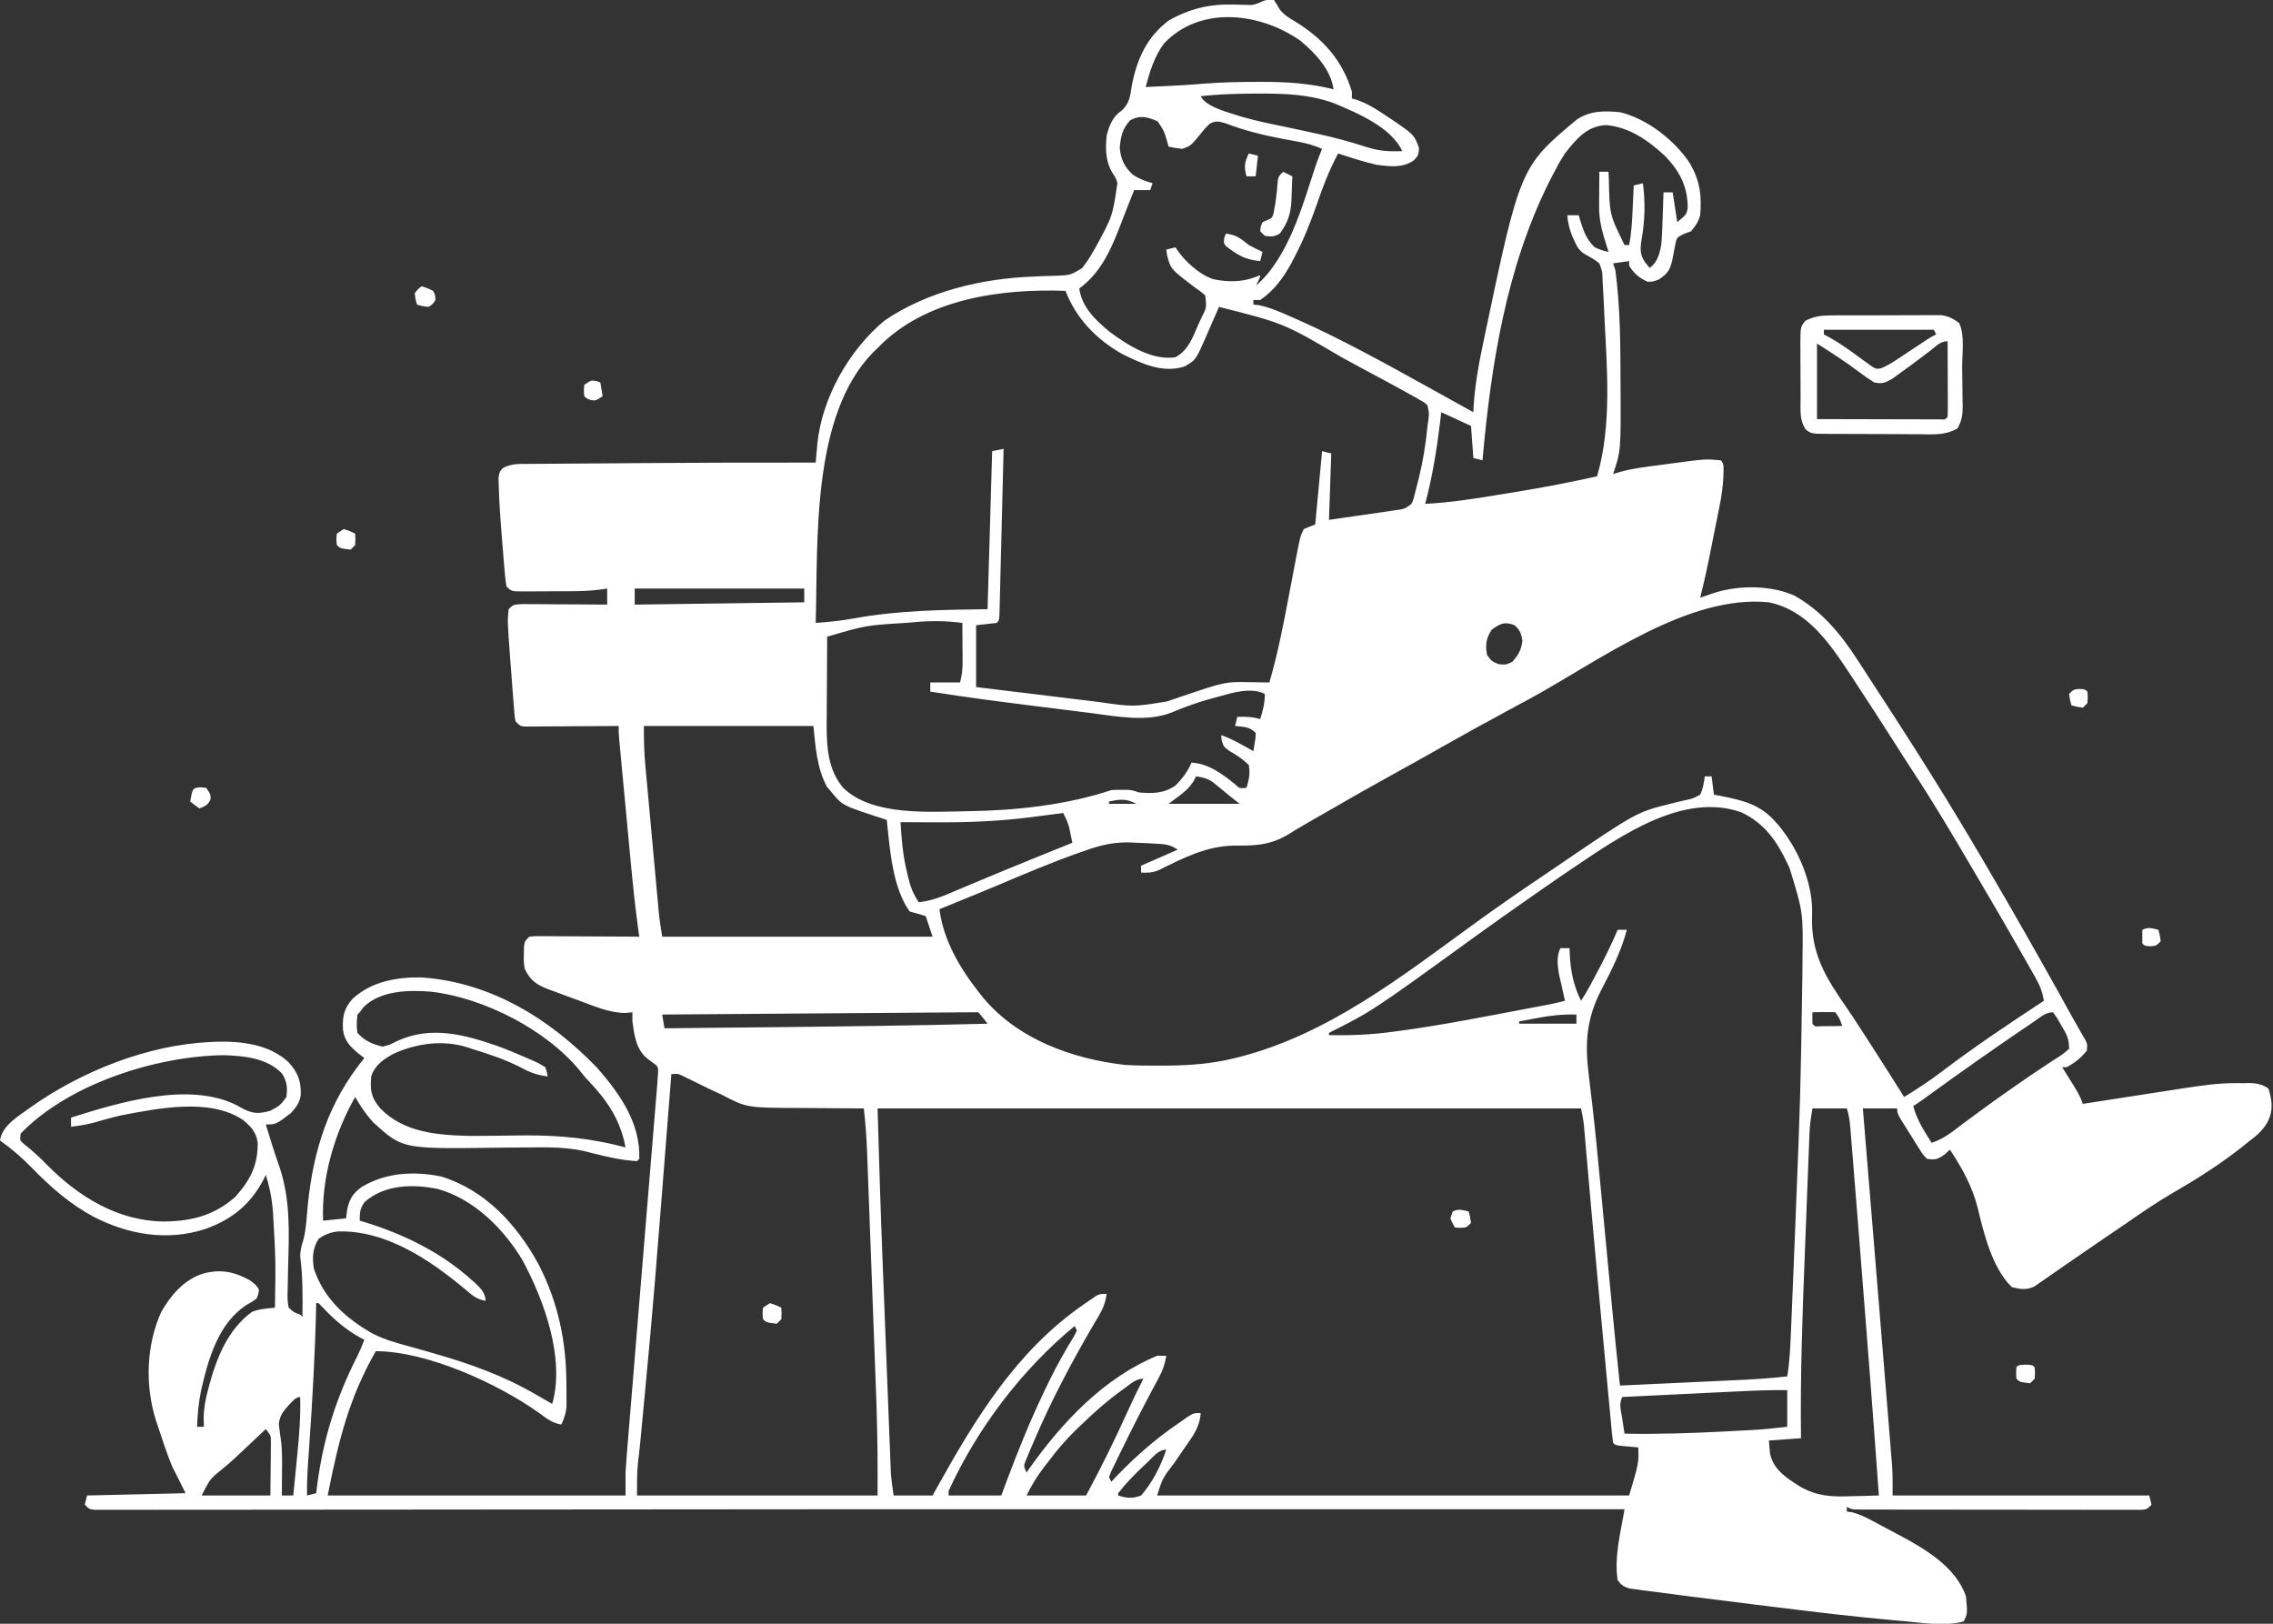 <svg width="392" height="280" viewBox="0 0 392 280" fill="none" xmlns="http://www.w3.org/2000/svg">
<rect x="0" y="0" width="392" height="280" fill="#333333" stroke="none"/>
<g clip-path="url(#clip0_284_17)">
<path d="M219.71 -0.001C220.06 0.55 220.406 1.104 220.733 1.669C221.477 2.602 222.321 3.085 223.34 3.701C228.129 6.62 231.493 10.356 233.145 15.795C233.145 16.186 233.145 16.577 233.145 16.98C233.48 17.076 233.816 17.173 234.161 17.272C235.65 17.819 236.915 18.557 238.233 19.424C238.474 19.582 238.715 19.74 238.964 19.903C243.887 23.182 243.887 23.182 244.728 25.545C244.605 26.853 244.605 26.853 243.751 27.711C241.761 28.992 239.779 28.714 237.492 28.433C235.21 27.921 232.99 27.201 230.774 26.458C229.268 29.269 228.161 32.105 227.144 35.122C226.013 38.362 224.774 41.466 223.167 44.501C222.93 44.951 222.93 44.951 222.689 45.409C221.316 47.912 219.73 50.098 217.339 51.733C216.948 51.733 216.556 51.733 216.153 51.733C216.153 51.994 216.153 52.255 216.153 52.523C216.461 52.554 216.77 52.585 217.087 52.617C219.028 53.024 220.739 53.776 222.55 54.572C222.945 54.745 223.34 54.918 223.747 55.096C231.711 58.644 239.351 62.919 246.976 67.135C247.327 67.329 247.677 67.523 248.039 67.723C250.057 68.84 252.074 69.961 254.089 71.085C254.103 70.788 254.118 70.49 254.133 70.184C254.353 66.591 254.952 63.123 255.694 59.607C255.755 59.317 255.815 59.027 255.877 58.728C262.151 28.792 262.151 28.792 271.974 20.582C274.317 19.072 276.676 19.086 279.379 19.35C284.049 20.45 288.851 24.207 291.458 28.195C293.16 31.191 293.505 33.674 293.21 37.121C292.844 38.355 292.477 38.86 291.629 39.886C291.23 40.032 290.83 40.179 290.419 40.33C289.157 40.958 289.157 40.958 288.912 42.212C288.731 43.132 288.552 44.052 288.377 44.973C287.96 46.66 287.528 47.226 286.097 48.179C285.109 48.574 285.109 48.574 284.121 48.574C282.678 47.921 281.787 47.159 280.96 45.809C280.96 45.549 280.96 45.288 280.96 45.02C280.047 45.15 279.134 45.28 278.194 45.415C278.324 45.806 278.454 46.197 278.589 46.599C279.449 53.093 279.463 59.708 279.478 66.247C279.48 66.597 279.482 66.947 279.484 67.308C279.532 77.734 279.532 77.734 278.194 81.748C278.594 81.626 278.994 81.504 279.406 81.379C281.572 80.762 283.787 80.514 286.016 80.223C286.807 80.119 287.598 80.01 288.388 79.901C294.158 79.134 294.158 79.134 296.766 79.378C297.397 80.008 297.224 80.662 297.228 81.534C297.205 83.596 296.912 85.523 296.498 87.539C296.429 87.885 296.361 88.231 296.291 88.588C296.074 89.682 295.852 90.775 295.63 91.867C295.484 92.603 295.339 93.338 295.193 94.073C294.593 97.092 293.977 100.092 293.21 103.073C293.444 102.992 293.677 102.911 293.918 102.828C294.23 102.722 294.543 102.615 294.864 102.506C295.172 102.4 295.479 102.295 295.795 102.186C300.006 100.895 305.344 100.908 309.411 102.678C314.161 105.303 317.571 109.459 320.451 113.958C320.723 114.375 320.995 114.791 321.275 115.22C322.067 116.434 322.852 117.652 323.637 118.87C324.029 119.472 324.422 120.073 324.815 120.674C325.692 122.016 326.561 123.364 327.427 124.715C327.816 125.322 328.206 125.929 328.597 126.535C334.572 135.808 340.259 145.251 345.766 154.808C346.016 155.242 346.266 155.675 346.524 156.122C350.209 162.521 353.837 168.95 357.399 175.418C357.802 176.143 358.21 176.865 358.626 177.582C358.808 177.899 358.991 178.216 359.178 178.542C359.339 178.815 359.499 179.089 359.664 179.371C359.992 180.083 359.992 180.083 359.893 181.169C358.935 182.4 357.8 183.277 356.436 184.032C356.175 184.032 355.914 184.032 355.645 184.032C355.981 184.568 355.981 184.568 356.323 185.114C356.616 185.584 356.908 186.055 357.201 186.525C357.349 186.76 357.496 186.995 357.648 187.237C358.288 188.269 358.816 189.195 359.202 190.351C359.451 190.312 359.701 190.274 359.958 190.234C362.567 189.829 365.176 189.426 367.786 189.023C368.758 188.873 369.73 188.722 370.703 188.571C372.104 188.354 373.506 188.138 374.908 187.921C375.339 187.854 375.77 187.787 376.214 187.718C379.444 187.222 382.625 186.735 385.9 186.772C386.308 186.776 386.716 186.779 387.136 186.783C387.588 186.79 389.629 186.525 391.21 187.718C392.304 191.044 392 193.807 388.048 196.67C383.504 200.422 379.168 203.127 374.683 205.728C372.021 207.282 369.49 209.011 366.959 210.768C365.737 211.613 364.503 212.441 363.271 213.272C361.542 214.44 359.823 215.62 358.111 216.813C357.131 217.495 356.146 218.171 355.16 218.846C354.699 219.163 354.24 219.484 353.784 219.807C353.158 220.25 352.525 220.683 351.891 221.115C351.537 221.362 351.182 221.609 350.817 221.864C349.369 222.491 348.464 222.32 346.952 221.945C343.586 218.686 342.135 212.72 341.074 208.295C340.152 204.622 338.377 201.389 336.282 198.25C335.997 198.51 335.712 198.771 335.418 199.039C334.186 199.915 333.795 200.057 332.331 199.829C331.635 199.117 331.635 199.117 331.014 198.129C330.676 197.6 330.676 197.6 330.331 197.06C330.102 196.687 329.874 196.314 329.639 195.929C329.403 195.559 329.166 195.189 328.923 194.808C327.194 192.062 327.194 192.062 327.194 191.141C325.238 191.141 323.281 191.141 321.266 191.141C321.323 191.834 321.381 192.528 321.44 193.242C322.114 201.402 322.785 209.562 323.453 217.723C323.578 219.245 323.703 220.768 323.827 222.291C324.182 226.619 324.536 230.947 324.888 235.275C325.043 237.19 325.199 239.104 325.356 241.019C325.505 242.833 325.653 244.647 325.799 246.462C325.853 247.13 325.908 247.799 325.963 248.468C326.039 249.388 326.113 250.308 326.187 251.229C326.229 251.744 326.271 252.26 326.314 252.791C326.412 254.486 326.403 256.185 326.403 257.883C341.008 257.883 355.614 257.883 370.661 257.883C370.792 258.404 370.922 258.925 371.056 259.463C370.266 260.252 370.266 260.252 369.375 260.351C368.814 260.35 368.814 260.35 368.241 260.35C367.812 260.352 367.383 260.353 366.942 260.355C366.233 260.352 366.233 260.352 365.51 260.348C365.014 260.349 364.517 260.35 364.006 260.351C362.644 260.353 361.281 260.35 359.919 260.346C358.494 260.342 357.07 260.343 355.646 260.343C353.254 260.343 350.863 260.339 348.471 260.334C345.703 260.328 342.935 260.325 340.168 260.326C337.508 260.326 334.849 260.324 332.19 260.321C331.057 260.319 329.923 260.319 328.79 260.318C327.209 260.318 325.628 260.314 324.047 260.31C323.574 260.31 323.102 260.31 322.615 260.31C322.186 260.309 321.757 260.307 321.315 260.305C320.941 260.305 320.567 260.304 320.181 260.303C319.29 260.252 319.29 260.252 318.5 259.858C318.5 260.118 318.5 260.379 318.5 260.647C318.775 260.687 319.049 260.727 319.332 260.767C320.681 261.092 321.739 261.629 322.964 262.279C323.316 262.466 323.316 262.466 323.674 262.656C324.169 262.92 324.663 263.185 325.157 263.451C325.899 263.851 326.645 264.244 327.391 264.637C331.907 267.04 337.272 270.142 339.048 275.259C339.32 278.272 339.32 278.272 338.653 279.604C335.326 280.487 331.647 279.847 328.268 279.54C327.639 279.486 327.01 279.431 326.381 279.376C319.767 278.788 313.177 277.998 306.589 277.177C305.34 277.022 304.091 276.87 302.842 276.718C299.253 276.281 295.665 275.83 292.079 275.368C291.236 275.26 290.393 275.153 289.549 275.046C287.99 274.848 286.432 274.64 284.874 274.431C284.181 274.343 284.181 274.343 283.473 274.254C282.842 274.167 282.842 274.167 282.198 274.078C281.833 274.029 281.467 273.981 281.091 273.931C280.046 273.646 279.632 273.352 278.984 272.495C278.344 268.475 279.525 264.116 280.169 260.252C238.701 260.252 197.233 260.252 154.508 260.252C154.508 260.252 151.271 260.253 151.347 260.252C150.916 260.253 150.916 260.253 150.476 260.253C133.462 260.271 116.449 260.285 99.435 260.293C97.394 260.294 95.353 260.295 93.312 260.296C92.906 260.296 92.5 260.296 92.081 260.296C85.494 260.3 78.907 260.306 72.32 260.313C65.565 260.321 58.811 260.325 52.057 260.327C47.886 260.328 43.715 260.331 39.544 260.338C36.688 260.342 33.831 260.343 30.975 260.342C29.324 260.342 27.674 260.342 26.024 260.347C24.515 260.35 23.006 260.351 21.497 260.348C20.949 260.348 20.402 260.349 19.854 260.351C19.113 260.354 18.372 260.352 17.631 260.35C17.219 260.35 16.806 260.35 16.381 260.351C15.411 260.252 15.411 260.252 14.621 259.463C14.751 258.941 14.882 258.42 15.016 257.883C20.623 257.753 26.231 257.622 32.008 257.488C31.226 255.924 30.443 254.36 29.637 252.749C29.187 251.619 28.763 250.516 28.378 249.367C28.28 249.08 28.182 248.793 28.081 248.497C27.805 247.678 27.535 246.857 27.266 246.035C27.135 245.648 27.003 245.261 26.868 244.863C25.004 238.858 25.206 231.958 27.816 226.221C29.494 223.274 31.834 220.566 35.169 219.575C38.144 218.836 40.399 219.295 43.073 220.76C44.135 221.55 44.135 221.55 44.653 222.34C44.59 223.114 44.59 223.114 44.258 223.92C43.539 224.453 43.539 224.453 42.628 224.956C37.657 228.11 35.942 234.295 34.688 239.741C34.247 241.821 34.064 243.912 33.984 246.035C34.375 246.035 34.766 246.035 35.169 246.035C35.149 245.348 35.149 245.348 35.128 244.647C35.13 242.975 35.409 241.428 35.836 239.815C35.943 239.405 35.943 239.405 36.052 238.987C37.356 234.165 39.283 229.275 43.441 226.226C44.732 225.702 46.036 225.638 47.419 225.499C47.549 217.209 47.549 217.209 47.074 208.937C47.043 208.611 47.012 208.285 46.98 207.95C46.777 206.087 46.405 204.38 45.839 202.594C45.68 202.924 45.68 202.924 45.518 203.26C43.24 207.693 39.95 210.351 35.268 211.973C28.77 214.042 22.102 212.889 16.152 209.826C12.051 207.614 8.774 204.743 5.544 201.426C3.82 199.662 2.022 198.092 0 196.67C0.415 193.983 3.179 192.508 5.214 190.987C13.98 184.755 25.505 180.143 36.355 179.688C36.634 179.672 36.913 179.657 37.201 179.64C41.583 179.507 46.423 180.061 49.756 183.155C51.337 184.925 51.922 186.303 51.873 188.75C51.689 190.15 51.114 190.887 50.185 191.931C47.594 193.905 47.594 193.905 45.839 193.905C46.603 196.424 47.377 198.929 48.259 201.409C50.122 207.079 49.846 212.716 49.685 218.605C49.656 219.715 49.64 220.825 49.625 221.936C49.612 222.276 49.6 222.617 49.587 222.968C49.579 223.855 49.585 224.636 49.79 225.499C50.709 226.326 50.709 226.326 51.766 226.684C51.897 226.814 52.027 226.945 52.161 227.079C52.199 223.591 52.233 220.163 51.775 216.697C51.766 215.595 52.015 214.758 52.343 213.715C52.822 211.797 52.893 209.79 53.075 207.826C54.065 198.219 56.644 190.051 62.831 182.453C62.281 182.025 62.281 182.025 61.719 181.589C60.33 180.407 59.405 179.466 59.149 177.584C59.044 175.317 59.279 173.921 60.855 172.185C64.106 169.238 68.414 168.482 72.691 168.547C84.64 169.374 94.835 175.676 103.015 184.168C106.945 188.687 110.453 193.641 110.25 199.829C110.12 199.96 109.989 200.09 109.855 200.224C107.182 200.081 104.654 199.477 102.067 198.826C101.655 198.724 101.655 198.724 101.234 198.62C100.992 198.558 100.749 198.497 100.5 198.433C97.589 197.852 94.782 197.817 91.824 197.858C90.925 197.865 90.026 197.871 89.127 197.878C87.726 197.89 86.325 197.904 84.924 197.922C69.4 198.115 69.4 198.115 64.336 193.514C63.113 192.162 62.169 190.739 61.25 189.166C57.643 195.534 55.429 203.126 55.718 210.492C57.022 210.362 58.326 210.232 59.669 210.097C59.743 209.56 59.816 209.022 59.892 208.468C60.303 206.677 60.898 205.764 62.377 204.681C66.565 202.177 71.333 201.923 76.058 202.868C83.724 205.221 89.184 211.201 92.908 218.082C96.24 224.55 97.675 231.35 97.679 238.581C97.684 239.042 97.689 239.502 97.694 239.977C97.694 240.422 97.695 240.866 97.696 241.324C97.698 241.726 97.699 242.128 97.701 242.543C97.601 243.716 97.307 244.577 96.814 245.64C95.227 245.402 94.234 244.582 92.962 243.641C85.793 238.549 73.635 233.003 64.806 233.003C60.157 241.15 58.407 248.393 56.508 257.883C73.46 257.883 90.413 257.883 107.879 257.883C107.879 256.58 107.879 255.276 107.879 253.934C107.936 252.919 108.006 251.906 108.089 250.893C108.112 250.614 108.134 250.335 108.158 250.047C108.232 249.125 108.31 248.203 108.387 247.281C108.442 246.615 108.496 245.948 108.55 245.281C108.667 243.853 108.785 242.425 108.904 240.997C109.091 238.738 109.276 236.48 109.461 234.221C109.754 230.65 110.048 227.079 110.343 223.508C110.871 217.107 111.398 210.707 111.923 204.307C112.107 202.061 112.292 199.816 112.478 197.571C112.593 196.176 112.708 194.781 112.823 193.386C112.876 192.739 112.929 192.092 112.983 191.445C113.057 190.562 113.129 189.68 113.201 188.797C113.242 188.303 113.283 187.809 113.325 187.3C113.368 186.66 113.368 186.66 113.411 186.007C113.439 185.644 113.466 185.281 113.494 184.907C113.498 183.883 113.498 183.883 112.3 183.045C112.083 182.88 111.867 182.714 111.644 182.544C109.674 180.958 109.392 178.504 109.065 176.134C109.065 175.613 109.065 175.091 109.065 174.554C108.665 174.595 108.266 174.636 107.854 174.678C105.087 174.663 102.534 173.528 99.976 172.58C99.64 172.459 99.305 172.338 98.959 172.214C97.886 171.827 96.819 171.428 95.752 171.025C95.412 170.902 95.072 170.779 94.721 170.652C92.646 169.845 91.464 169.164 90.492 167.051C90.31 165.81 90.31 165.81 90.344 164.582C90.349 164.173 90.354 163.764 90.359 163.342C90.492 162.312 90.492 162.312 91.282 161.522C92.097 161.427 92.097 161.427 93.113 161.432C93.493 161.432 93.873 161.432 94.264 161.432C94.675 161.436 95.085 161.44 95.509 161.445C95.928 161.446 96.348 161.447 96.781 161.448C98.126 161.453 99.471 161.462 100.816 161.472C101.726 161.476 102.636 161.48 103.546 161.483C105.781 161.492 108.015 161.505 110.25 161.522C110.176 161.001 110.176 161.001 110.101 160.47C109.56 156.543 109.145 152.614 108.777 148.668C108.717 148.024 108.656 147.38 108.595 146.737C108.469 145.401 108.343 144.066 108.218 142.73C108.058 141.018 107.897 139.307 107.735 137.595C107.609 136.272 107.485 134.949 107.36 133.625C107.301 132.994 107.241 132.362 107.182 131.73C107.099 130.852 107.017 129.975 106.935 129.097C106.888 128.598 106.841 128.1 106.793 127.586C106.694 126.374 106.694 126.374 106.694 125.189C106.183 125.193 105.672 125.197 105.146 125.201C103.257 125.216 101.367 125.225 99.477 125.232C98.659 125.236 97.84 125.242 97.021 125.249C95.846 125.258 94.671 125.263 93.496 125.266C93.128 125.27 92.761 125.274 92.382 125.278C91.872 125.279 91.872 125.279 91.351 125.279C90.901 125.281 90.901 125.281 90.442 125.284C89.702 125.189 89.702 125.189 88.911 124.399C88.755 123.57 88.755 123.57 88.675 122.543C88.644 122.166 88.613 121.789 88.581 121.401C88.551 120.997 88.522 120.594 88.491 120.178C88.459 119.767 88.426 119.356 88.393 118.933C88.299 117.728 88.209 116.522 88.121 115.316C88.075 114.727 88.029 114.138 87.984 113.55C87.505 107.034 87.505 107.034 87.726 105.048C88.516 104.258 88.516 104.258 90.093 104.168C90.775 104.169 91.456 104.173 92.137 104.181C92.675 104.183 92.675 104.183 93.224 104.184C94.371 104.189 95.519 104.199 96.666 104.209C97.443 104.213 98.22 104.216 98.997 104.219C100.904 104.228 102.811 104.242 104.718 104.258C104.718 103.346 104.718 102.434 104.718 101.494C104.263 101.557 103.807 101.621 103.338 101.687C101.665 101.895 100.021 101.952 98.337 101.955C98.045 101.956 97.753 101.957 97.452 101.959C96.842 101.961 96.231 101.962 95.621 101.962C94.685 101.963 93.748 101.97 92.812 101.977C92.217 101.978 91.621 101.979 91.026 101.98C90.746 101.982 90.466 101.985 90.178 101.988C88.211 101.979 88.211 101.979 87.331 101.099C87.178 100.092 87.071 99.119 86.994 98.106C86.969 97.805 86.944 97.503 86.918 97.193C86.865 96.552 86.814 95.91 86.764 95.269C86.69 94.306 86.609 93.344 86.528 92.383C86.377 90.55 86.25 88.717 86.145 86.882C86.129 86.603 86.113 86.324 86.097 86.037C86.058 85.268 86.035 84.498 86.012 83.728C85.992 83.079 85.992 83.079 85.972 82.417C86.145 81.353 86.145 81.353 86.732 80.704C88.169 79.929 89.556 79.994 91.149 79.997C91.495 79.993 91.842 79.989 92.198 79.985C93.349 79.973 94.5 79.969 95.651 79.966C96.463 79.959 97.275 79.952 98.088 79.944C100.24 79.925 102.392 79.914 104.545 79.903C106.674 79.892 108.804 79.873 110.934 79.855C120.848 79.776 130.763 79.755 140.677 79.773C140.703 79.477 140.728 79.18 140.754 78.875C140.788 78.486 140.823 78.096 140.858 77.694C140.891 77.309 140.925 76.923 140.959 76.525C141.784 68.528 146.409 60.402 152.532 55.288C159.935 50.228 169.405 48.008 178.29 47.687C178.729 47.666 179.167 47.645 179.619 47.623C180.496 47.583 181.374 47.557 182.251 47.547C184.607 47.435 184.607 47.435 186.587 46.267C187.317 45.359 187.916 44.452 188.492 43.44C188.711 43.062 188.711 43.062 188.935 42.676C191.868 37.299 191.868 37.299 192.715 31.511C192.44 30.732 192.44 30.732 191.851 29.815C190.638 27.796 190.62 25.601 190.863 23.299C191.373 21.517 191.879 20.13 193.441 19.064C194.825 17.792 194.894 16.587 195.185 14.783C196.064 10.242 197.742 6.422 201.532 3.553C205.22 1.444 208.722 0.657 212.918 0.788C213.579 0.809 214.24 0.825 214.901 0.838C215.334 0.851 215.334 0.851 215.775 0.866C217.393 0.704 217.945 -0.346 219.71 -0.001ZM200.742 7.502C199.064 9.769 198.294 12.309 197.581 15.006C198.791 14.949 200.001 14.891 201.211 14.833C201.545 14.817 201.879 14.802 202.223 14.786C204.13 14.693 206.028 14.568 207.93 14.405C210.901 14.172 213.866 14.122 216.845 14.117C217.258 14.116 217.258 14.116 217.68 14.114C221.883 14.109 225.892 14.366 229.984 15.4C229.497 11.975 226.885 9.234 224.32 7.064C217.454 2.201 207.044 0.835 200.742 7.502ZM207.065 16.585C208.046 18.547 212.161 19.453 214.177 20.14C216.745 20.883 219.366 21.402 221.982 21.941C223.377 22.238 224.77 22.54 226.163 22.842C226.667 22.951 226.667 22.951 227.18 23.062C230.103 23.702 232.976 24.474 235.822 25.402C237.893 26.053 239.665 26.147 241.839 26.063C239.932 21.915 234.009 19.454 229.984 17.77C225.809 16.274 221.637 16.122 217.24 16.141C216.805 16.142 216.37 16.142 215.923 16.143C212.953 16.159 210.018 16.257 207.065 16.585ZM194.889 20.757C193.556 22.241 193.286 23.511 193.11 25.471C193.291 27.489 193.882 28.701 195.333 30.111C196.453 30.84 197.483 31.234 198.766 31.592C198.636 31.983 198.505 32.374 198.371 32.777C197.458 32.777 196.545 32.777 195.605 32.777C195.518 32.993 195.432 33.21 195.342 33.433C195.07 34.113 194.797 34.793 194.523 35.472C194.17 36.359 193.826 37.249 193.489 38.141C191.794 42.585 190.066 46.862 186.121 49.759C186.624 53.06 188.935 55.199 191.428 57.27C194.511 59.53 198.711 62.215 202.718 61.606C204.937 60.379 205.659 58.276 206.62 56.053C206.866 55.513 206.866 55.513 207.117 54.963C208.109 53.007 208.109 53.007 207.855 50.944C207.121 50.305 207.121 50.305 206.225 49.685C201.879 46.403 201.879 46.403 201.261 43.937C201.199 43.495 201.199 43.495 201.137 43.045C201.92 42.85 201.92 42.85 202.718 42.65C202.913 42.937 202.913 42.937 203.111 43.23C205.086 46.011 207.968 47.886 209.436 48.179C216.857 49.663 218.524 45.217 216.623 49.24C222.244 44.377 224.647 35.379 226.888 28.595C227.231 27.605 227.612 26.637 228.008 25.669C226.639 25.079 225.352 24.703 223.887 24.439C223.477 24.362 223.068 24.286 222.646 24.207C222.215 24.127 221.784 24.047 221.34 23.965C217.88 23.308 214.616 22.516 211.33 21.253C210.169 20.913 209.723 20.798 208.645 21.324C207.826 22.116 207.826 22.116 207.065 23.077C205.356 25.154 205.356 25.154 203.903 25.669C202.619 25.52 202.619 25.52 201.532 25.274C201.465 25.031 201.398 24.788 201.329 24.538C200.762 22.592 200.762 22.592 199.655 20.929C197.909 20.154 196.608 19.802 194.889 20.757ZM269.895 26.458C269.107 27.663 268.429 28.906 267.771 30.185C267.586 30.544 267.402 30.902 267.211 31.272C259.763 46.15 257.131 62.975 255.669 79.378C255.148 79.248 254.626 79.117 254.089 78.983C253.958 77.159 253.828 75.334 253.694 73.454C251.998 72.672 250.303 71.89 248.556 71.085C248.489 71.662 248.422 72.24 248.353 72.835C247.776 77.607 247.02 82.234 245.79 86.882C249.966 86.678 254.043 86.045 258.162 85.362C259.264 85.18 260.367 85.002 261.47 84.824C266.153 84.061 270.794 83.162 275.427 82.142C278.026 73.284 277.119 63.319 276.675 54.209C276.635 53.385 276.599 52.561 276.568 51.736C276.524 50.697 276.461 49.661 276.391 48.623C276.381 48.323 276.371 48.023 276.362 47.714C276.312 46.753 276.312 46.753 275.823 45.415C275.06 44.797 274.284 44.351 273.419 43.889C272.377 43.272 271.986 42.584 271.501 41.49C271.349 41.15 271.197 40.809 271.041 40.458C270.634 39.351 270.383 38.298 270.29 37.121C270.942 37.121 271.594 37.121 272.266 37.121C272.333 37.355 272.401 37.589 272.47 37.829C273.049 39.715 273.561 41.264 275.032 42.65C276.266 43.182 276.266 43.182 277.403 43.44C277.322 43.178 277.241 42.916 277.158 42.645C277.051 42.297 276.945 41.948 276.835 41.589C276.73 41.245 276.624 40.901 276.516 40.547C276.044 38.876 275.773 37.335 275.784 35.596C275.786 35.071 275.786 35.071 275.788 34.535C275.793 33.995 275.793 33.995 275.798 33.444C275.8 33.076 275.801 32.708 275.803 32.329C275.808 31.425 275.814 30.521 275.823 29.618C276.344 29.618 276.866 29.618 277.403 29.618C277.432 30.283 277.432 30.283 277.462 30.961C277.583 36.985 277.583 36.985 280.169 42.255C280.43 42.255 280.691 42.255 280.96 42.255C281.385 40.105 281.482 37.972 281.577 35.788C281.603 35.239 281.603 35.239 281.629 34.679C281.671 33.782 281.711 32.885 281.75 31.987C282.272 31.857 282.793 31.727 283.331 31.592C283.774 34.983 283.687 37.999 283.098 41.359C282.863 42.933 282.803 43.873 283.706 45.231C283.973 45.552 284.241 45.873 284.516 46.205C285.857 45.169 286.186 43.855 286.492 42.255C286.637 40.685 286.692 39.117 286.739 37.541C286.754 37.12 286.77 36.699 286.785 36.266C286.822 35.235 286.856 34.203 286.887 33.172C287.409 33.172 287.93 33.172 288.468 33.172C288.859 35.713 288.859 35.713 289.258 38.306C290.854 36.98 290.854 36.98 291.063 35.847C291.057 32.186 289.729 29.619 287.233 26.977C284.34 24.255 281.066 21.955 277.033 21.571C273.702 21.685 271.805 24.008 269.895 26.458ZM151.347 60.027C151.102 60.259 150.857 60.492 150.604 60.732C139.881 71.64 141.081 93.239 140.677 107.417C142.86 107.256 145.014 107.049 147.168 106.652C154.92 105.237 162.43 105.161 170.315 105.048C170.575 96.055 170.836 87.063 171.105 77.798C171.757 77.668 172.409 77.538 173.081 77.403C172.987 81.258 172.891 85.114 172.792 88.969C172.746 90.758 172.701 92.548 172.658 94.338C172.616 96.064 172.572 97.79 172.527 99.516C172.51 100.176 172.494 100.835 172.478 101.495C172.457 102.417 172.433 103.338 172.408 104.259C172.402 104.534 172.396 104.81 172.39 105.094C172.335 106.977 172.335 106.977 171.895 107.417C170.722 107.548 169.548 107.678 168.339 107.812C168.339 111.331 168.339 114.85 168.339 118.475C171.722 118.89 175.106 119.302 178.49 119.711C180.062 119.901 181.633 120.092 183.205 120.285C184.724 120.471 186.243 120.655 187.763 120.838C188.34 120.908 188.917 120.978 189.494 121.05C195.397 121.903 195.397 121.903 201.202 120.971C201.621 120.832 202.039 120.693 202.471 120.55C202.895 120.403 203.318 120.256 203.755 120.104C211.333 117.547 211.333 117.547 215.561 117.636C215.885 117.64 216.21 117.643 216.545 117.647C217.337 117.656 218.128 117.67 218.919 117.685C220.377 112.669 221.357 107.585 222.328 102.456C222.561 101.224 222.796 99.993 223.032 98.761C223.178 98.002 223.323 97.242 223.465 96.481C224.221 92.54 224.221 92.54 224.847 91.226C225.825 90.835 225.825 90.835 226.823 90.436C227.214 86.265 227.605 82.095 228.008 77.798C228.53 77.929 229.051 78.059 229.589 78.193C229.458 81.973 229.328 85.752 229.194 89.646C233.974 88.968 233.974 88.968 238.752 88.264C239.075 88.217 239.398 88.171 239.731 88.123C240.041 88.076 240.351 88.029 240.67 87.98C240.943 87.939 241.216 87.899 241.498 87.857C242.359 87.683 242.359 87.683 243.419 86.882C243.749 86.188 243.749 86.188 243.94 85.371C244.062 84.913 244.062 84.913 244.186 84.445C244.308 83.953 244.308 83.953 244.432 83.451C244.517 83.114 244.603 82.778 244.691 82.432C245.423 79.456 245.903 76.508 246.186 73.454C246.263 72.916 246.263 72.916 246.341 72.368C246.482 71.328 246.482 71.328 246.186 69.9C245.626 69.37 245.626 69.37 244.869 68.97C244.581 68.802 244.293 68.635 243.997 68.463C243.676 68.285 243.355 68.108 243.024 67.925C242.685 67.736 242.346 67.546 241.996 67.351C240.853 66.719 239.705 66.099 238.554 65.482C238.136 65.257 237.717 65.032 237.286 64.8C236.436 64.344 235.586 63.888 234.736 63.433C233.678 62.865 232.624 62.292 231.571 61.718C221.391 55.732 221.391 55.732 210.226 52.918C210.116 53.173 210.007 53.428 209.894 53.691C209.393 54.851 208.883 56.007 208.374 57.164C208.202 57.565 208.03 57.966 207.853 58.379C206.205 62.086 206.205 62.086 204.298 63.186C200.54 64.438 196.803 62.669 193.431 60.989C189.016 58.463 185.596 54.905 183.75 50.154C172.505 49.756 159.482 51.533 151.347 60.027ZM109.46 101.494C109.46 102.406 109.46 103.318 109.46 104.258C119.11 104.128 128.759 103.997 138.702 103.863C138.702 103.081 138.702 102.299 138.702 101.494C129.052 101.494 119.402 101.494 109.46 101.494ZM264.255 120.255C262.728 121.091 261.194 121.915 259.661 122.74C255.783 124.829 251.931 126.958 248.102 129.134C245.194 130.785 242.271 132.408 239.344 134.025C236.147 135.792 232.969 137.585 229.811 139.422C228.119 140.404 226.419 141.374 224.72 142.345C223.837 142.858 222.971 143.388 222.108 143.932C218.917 145.806 216.325 145.842 212.728 145.815C207.992 145.918 203.967 148.001 199.789 150.071C198.711 150.485 197.934 150.542 196.79 150.464C196.79 150.073 196.79 149.682 196.79 149.279C198.877 148.367 200.963 147.455 203.113 146.515C201.685 145.563 200.863 145.572 199.161 145.478C198.672 145.449 198.183 145.419 197.679 145.389C197.12 145.368 196.56 145.349 196 145.33C195.665 145.312 195.33 145.294 194.984 145.276C192.204 145.185 189.964 145.684 187.356 146.613C186.953 146.752 186.551 146.891 186.136 147.034C181.378 148.71 176.737 150.68 172.093 152.646C169.951 153.548 167.799 154.425 165.647 155.302C164.936 155.592 164.226 155.882 163.515 156.172C163.015 156.376 162.516 156.579 162.016 156.783C162.677 162.057 165.499 166.896 168.734 171C169.01 171.353 169.286 171.706 169.571 172.069C175.597 179.251 184.947 182.6 194.024 183.637C195.96 183.75 197.889 183.77 199.828 183.761C200.349 183.759 200.87 183.756 201.407 183.754C205.38 183.705 209.138 183.426 212.992 182.453C213.304 182.374 213.616 182.296 213.938 182.215C229.167 178.254 241.737 168.386 254.274 159.271C258.287 156.355 262.368 153.546 266.482 150.773C267.454 150.116 268.424 149.455 269.394 148.793C282.268 140.046 282.268 140.046 288.219 138.568C288.525 138.49 288.83 138.411 289.145 138.33C289.751 138.178 290.361 138.04 290.973 137.915C291.936 137.709 291.936 137.709 293.21 137.037C293.73 135.955 293.841 135.088 294 133.877C294.391 133.877 294.782 133.877 295.186 133.877C295.316 134.92 295.446 135.962 295.581 137.037C296.125 137.137 296.125 137.137 296.68 137.24C300.564 138.007 303.597 138.706 306.25 141.776C306.431 141.98 306.613 142.185 306.8 142.396C310.205 146.534 312.764 152.497 312.506 157.884C312.274 164.419 314.852 168.559 318.491 173.796C319.375 175.071 320.216 176.367 321.049 177.674C321.553 178.463 322.064 179.247 322.577 180.031C324.548 183.052 326.458 186.113 328.379 189.166C330.589 187.814 332.741 186.421 334.8 184.847C340.506 180.506 346.493 176.515 352.484 172.58C352.25 171.052 351.795 169.928 351.034 168.586C350.815 168.196 350.595 167.806 350.369 167.404C350.13 166.986 349.89 166.568 349.644 166.137C349.394 165.698 349.145 165.258 348.888 164.805C346.307 160.265 343.677 155.753 341.024 151.254C340.723 150.741 340.421 150.229 340.12 149.716C336.76 144.007 333.405 138.308 329.747 132.784C328.797 131.334 327.87 129.869 326.939 128.407C324.493 124.567 322.024 120.743 319.513 116.945C319.265 116.568 319.018 116.19 318.764 115.802C315.292 110.581 311.549 105.225 305.065 103.863C291.199 102.469 276.02 113.779 264.255 120.255ZM157.595 107.294C157.191 107.329 156.786 107.364 156.369 107.4C149.321 107.832 149.321 107.832 142.653 109.787C142.633 112.351 142.619 114.915 142.61 117.479C142.606 118.349 142.6 119.22 142.594 120.09C142.584 121.348 142.58 122.606 142.576 123.864C142.572 124.247 142.568 124.631 142.564 125.026C142.563 128.933 142.808 132.763 145.419 135.852C150.512 140.828 160.537 139.953 167.041 139.886C175.181 139.759 183.896 138.831 191.653 136.247C192.245 136.21 192.839 136.195 193.431 136.197C193.737 136.196 194.043 136.195 194.358 136.194C195.21 136.247 195.21 136.247 196.395 136.642C198.754 136.853 200.717 136.852 202.718 135.457C203.887 134.295 204.838 133.033 205.484 131.508C208.383 131.66 210.773 133.437 212.967 135.21C213.765 135.974 213.765 135.974 214.968 135.852C215.405 134.477 215.626 133.332 215.363 131.903C214.325 130.9 213.265 130.215 212.019 129.488C211.016 128.743 211.016 128.743 210.68 127.665C210.66 127.369 210.641 127.073 210.621 126.769C212.586 127.465 214.349 128.504 216.153 129.533C216.235 129.028 216.316 128.523 216.4 128.003C216.446 127.719 216.492 127.435 216.539 127.142C216.542 126.888 216.545 126.635 216.548 126.374C215.457 125.283 214.491 125.355 212.992 125.189C213.122 124.668 213.253 124.146 213.387 123.609C214.779 123.578 216.003 123.593 217.339 124.004C217.81 122.473 218.129 121.273 218.129 119.66C215.761 118.477 212.637 119.427 210.226 120.104C209.741 120.234 209.741 120.234 209.246 120.367C207.632 120.812 206.054 121.304 204.488 121.898C204.202 122.007 203.916 122.115 203.622 122.226C203.094 122.431 202.57 122.643 202.05 122.867C197.744 124.558 192.598 123.533 188.143 122.96C187.594 122.892 187.045 122.824 186.496 122.756C185.353 122.614 184.21 122.47 183.067 122.325C181.627 122.141 180.188 121.961 178.747 121.783C172.631 121.025 166.524 120.227 160.436 119.265C160.436 118.744 160.436 118.223 160.436 117.685C162.131 117.685 163.826 117.685 165.573 117.685C165.908 116.344 166.014 115.407 166.006 114.051C166.005 113.664 166.004 113.277 166.002 112.878C165.999 112.477 165.996 112.076 165.992 111.663C165.991 111.256 165.989 110.848 165.987 110.429C165.982 109.425 165.976 108.421 165.968 107.417C163.124 107.033 160.449 107.035 157.595 107.294ZM257.25 108.602C256.284 110.05 256.132 111.263 256.46 112.946C257.238 114.023 257.238 114.023 258.436 114.526C259.664 114.656 259.664 114.656 260.806 114.131C261.869 112.929 262.337 112.119 262.56 110.527C262.364 109.242 262.152 108.697 261.202 107.812C259.506 107.143 258.667 107.53 257.25 108.602ZM111.04 125.189C111.04 127.468 111.076 129.646 111.288 131.901C111.314 132.194 111.341 132.487 111.368 132.789C111.454 133.746 111.543 134.703 111.632 135.659C111.693 136.33 111.754 137.001 111.815 137.672C111.942 139.073 112.071 140.473 112.2 141.873C112.366 143.665 112.529 145.456 112.692 147.247C112.818 148.631 112.944 150.014 113.071 151.397C113.132 152.058 113.192 152.718 113.252 153.379C113.337 154.302 113.422 155.225 113.508 156.148C113.532 156.418 113.557 156.689 113.582 156.967C113.726 158.507 113.946 159.991 114.202 161.522C129.589 161.522 144.977 161.522 160.831 161.522C160.439 160.349 160.048 159.176 159.645 157.968C158.729 157.685 157.806 157.422 156.879 157.178C153.871 152.97 153.484 146.409 152.927 141.381C152.717 141.314 152.506 141.246 152.288 141.177C145.269 138.895 145.269 138.895 143.444 136.642C143.166 136.316 142.889 135.99 142.604 135.654C140.872 132.424 140.642 128.785 140.282 125.189C130.632 125.189 120.983 125.189 111.04 125.189ZM206.274 133.877C206.119 134.17 205.965 134.464 205.805 134.766C205.026 135.946 204.249 136.601 203.113 137.432C202.591 137.823 202.07 138.213 201.532 138.616C205.575 138.616 209.617 138.616 213.782 138.616C213.13 138.095 212.478 137.574 211.806 137.037C211.509 136.791 211.212 136.545 210.905 136.292C210.616 136.057 210.326 135.822 210.028 135.58C209.739 135.343 209.45 135.105 209.151 134.86C208.176 134.224 207.42 134.029 206.274 133.877ZM191.258 138.221C191.258 138.352 191.258 138.482 191.258 138.616C192.823 138.616 194.388 138.616 196 138.616C194.121 137.677 193.233 137.795 191.258 138.221ZM271.871 149.279C271.603 149.459 271.335 149.639 271.059 149.824C269.492 150.879 267.939 151.951 266.391 153.034C265.478 153.673 264.563 154.308 263.648 154.944C260.466 157.158 257.3 159.392 254.163 161.67C236.642 174.37 236.642 174.37 229.194 178.109C229.194 178.239 229.194 178.369 229.194 178.503C232.798 178.57 236.289 178.432 239.863 177.96C240.608 177.864 240.608 177.864 241.368 177.766C248.93 176.742 256.427 175.239 263.923 173.821C264.553 173.702 264.553 173.702 265.195 173.581C265.777 173.47 265.777 173.47 266.371 173.357C266.709 173.292 267.048 173.228 267.397 173.161C268.237 172.99 269.065 172.795 269.895 172.58C269.843 172.346 269.79 172.112 269.736 171.872C269.592 171.227 269.449 170.582 269.307 169.937C269.163 169.286 269.012 168.637 268.858 167.989C268.619 166.474 268.406 164.894 269.105 163.496C269.626 163.496 270.148 163.496 270.686 163.496C270.696 163.821 270.706 164.146 270.716 164.481C270.869 167.475 271.35 169.879 272.661 172.58C273.687 171.042 274.518 169.425 275.378 167.791C275.55 167.468 275.721 167.146 275.898 166.813C277.017 164.69 278.038 162.542 278.984 160.337C279.506 160.337 280.027 160.337 280.565 160.337C279.59 164.029 277.932 167.3 276.173 170.672C273.593 175.66 273.308 179.852 273.993 185.34C274.189 186.916 274.37 188.493 274.552 190.07C274.591 190.408 274.631 190.747 274.671 191.095C275.149 195.24 275.543 199.392 275.937 203.546C276.013 204.348 276.09 205.15 276.166 205.952C276.359 207.984 276.552 210.016 276.743 212.048C277.054 215.333 277.366 218.618 277.678 221.903C277.785 223.028 277.891 224.153 277.997 225.278C278.428 229.831 278.891 234.379 279.379 238.927C282.557 238.78 285.734 238.633 288.912 238.484C290.388 238.414 291.864 238.346 293.34 238.278C294.767 238.212 296.194 238.145 297.621 238.078C298.163 238.053 298.704 238.028 299.246 238.003C302.25 237.866 305.237 237.691 308.226 237.347C308.629 234.928 308.747 232.527 308.847 230.08C308.867 229.631 308.886 229.183 308.906 228.721C308.969 227.232 309.031 225.743 309.092 224.254C309.125 223.469 309.157 222.683 309.19 221.898C309.343 218.236 309.489 214.574 309.634 210.912C309.645 210.625 309.656 210.338 309.668 210.043C310.513 188.975 310.513 188.975 310.84 167.895C310.844 167.034 310.851 166.173 310.859 165.313C310.962 157.27 310.962 157.27 308.621 149.674C308.511 149.439 308.401 149.204 308.288 148.961C306.454 145.058 304.285 141.941 300.306 140.074C290.394 136.575 279.705 144.018 271.871 149.279ZM183.355 140.196C182.967 140.247 182.967 140.247 182.572 140.298C181.368 140.455 180.163 140.609 178.959 140.764C178.553 140.817 178.147 140.87 177.728 140.925C172.299 141.616 166.937 141.832 161.473 141.8C160.87 141.798 160.267 141.797 159.664 141.795C158.209 141.791 156.753 141.784 155.298 141.776C155.477 144.731 155.719 147.587 156.434 150.464C156.498 150.744 156.562 151.025 156.627 151.314C157.015 152.927 157.522 154.228 158.46 155.598C160.168 155.368 161.608 154.95 163.194 154.281C163.649 154.09 164.104 153.9 164.573 153.703C165.063 153.496 165.552 153.288 166.042 153.08C166.807 152.759 167.572 152.439 168.337 152.119C168.863 151.899 169.388 151.679 169.913 151.458C172.673 150.3 175.444 149.171 178.218 148.045C178.665 147.863 179.112 147.681 179.573 147.494C181.359 146.768 183.145 146.044 184.936 145.33C184.823 144.77 184.707 144.211 184.59 143.652C184.526 143.34 184.461 143.028 184.395 142.707C184.148 141.786 183.793 141.04 183.355 140.196ZM62.732 173.641C62.504 173.942 62.275 174.244 62.04 174.554C61.91 174.685 61.779 174.815 61.645 174.949C61.531 176.105 61.452 176.984 61.645 178.109C62.878 179.485 64.21 180.058 65.992 180.478C67.216 180.166 67.216 180.166 68.388 179.565C74.218 176.827 79.999 178.36 85.825 180.384C87.539 181.014 89.216 181.716 90.887 182.453C91.409 182.673 91.409 182.673 91.941 182.899C92.814 183.292 92.814 183.292 94.048 184.032C94.323 184.869 94.323 184.869 94.444 185.612C92.708 185.398 91.452 184.971 89.924 184.131C87.171 182.706 84.358 181.774 81.403 180.873C81.111 180.775 80.82 180.677 80.519 180.575C76.316 179.289 71.911 179.906 67.968 181.663C66.171 182.619 64.672 183.646 64.016 185.612C63.818 188.033 63.972 189.219 65.597 191.141C69.687 195.331 75.469 195.741 81.008 195.88C82.297 195.883 83.586 195.871 84.875 195.855C85.222 195.851 85.57 195.847 85.928 195.843C86.281 195.839 86.635 195.835 87 195.831C87.727 195.823 88.455 195.814 89.183 195.806C89.544 195.802 89.904 195.797 90.276 195.793C96.372 195.732 101.964 196.277 107.879 197.855C107.013 193.236 104.834 189.894 101.601 186.502C100.766 185.612 100.766 185.612 99.991 184.617C94.159 177.527 83.386 172.039 74.29 171C70.492 170.705 65.627 170.78 62.732 173.641ZM312.573 174.554C312.556 175.212 312.557 175.871 312.573 176.529C313.002 177.047 313.002 177.047 314.044 176.962C314.479 176.958 314.915 176.953 315.363 176.948C315.8 176.945 316.237 176.941 316.686 176.938C317.024 176.933 317.362 176.929 317.71 176.924C317.28 175.64 317.28 175.64 316.524 174.554C315.858 174.526 315.191 174.521 314.524 174.53C314.161 174.533 313.797 174.537 313.423 174.54C313.142 174.545 312.862 174.55 312.573 174.554ZM350.829 176.134C350.444 176.393 350.444 176.393 350.052 176.658C343.889 180.83 337.8 185.108 331.788 189.496C331.188 189.926 330.574 190.337 329.96 190.746C330.58 193.102 331.837 195.023 333.121 197.065C335.203 196.419 336.768 195.104 338.48 193.807C341.169 191.798 343.878 189.827 346.631 187.908C347.119 187.566 347.119 187.566 347.617 187.217C349.202 186.111 350.796 185.022 352.411 183.96C352.707 183.763 353.004 183.567 353.309 183.364C353.864 182.996 354.423 182.633 354.985 182.275C355.81 181.745 355.81 181.745 356.831 180.873C356.831 179.052 356.413 178.372 355.497 176.825C355.249 176.399 355.002 175.974 354.747 175.535C354.522 175.212 354.297 174.888 354.065 174.554C352.778 174.554 351.863 175.431 350.829 176.134ZM165.808 174.569C165.355 174.573 164.902 174.576 164.435 174.579C163.685 174.585 163.685 174.585 162.921 174.591C162.391 174.594 161.861 174.598 161.332 174.602C159.892 174.613 158.451 174.623 157.011 174.634C155.507 174.645 154.003 174.656 152.499 174.667C149.65 174.688 146.8 174.709 143.951 174.73C140.707 174.754 137.464 174.778 134.221 174.802C127.548 174.851 120.875 174.9 114.202 174.949C114.332 175.731 114.462 176.513 114.597 177.319C120.327 177.263 126.056 177.205 131.786 177.146C132.207 177.142 132.627 177.137 133.06 177.133C145.48 177.004 157.898 176.85 170.315 176.529C169.808 175.855 169.28 175.197 168.734 174.554C167.759 174.554 166.784 174.562 165.808 174.569ZM265.153 175.542C264.847 175.598 264.541 175.655 264.226 175.713C263.481 175.851 262.736 175.992 261.992 176.134C261.992 176.264 261.992 176.395 261.992 176.529C265.252 176.529 268.512 176.529 271.871 176.529C271.871 176.008 271.871 175.486 271.871 174.949C269.548 174.886 267.432 175.103 265.153 175.542ZM3.556 195.485C3.42 196.667 3.42 196.667 4.137 197.279C4.534 197.601 4.534 197.601 4.94 197.929C6.086 198.885 7.147 199.858 8.175 200.94C13.608 206.402 20.357 210.549 28.229 210.64C33.016 210.595 36.948 209.601 40.578 206.395C43.168 203.457 44.511 200.963 44.434 196.943C44.142 195.18 43.25 194.213 41.887 193.116C36.217 189.294 27.229 191.121 20.944 192.326C19.375 192.681 17.833 193.106 16.291 193.563C14.948 193.924 13.629 194.129 12.25 194.3C12.25 193.779 12.25 193.258 12.25 192.721C20.42 190.144 32.302 186.514 40.577 190.462C40.911 190.645 41.246 190.829 41.591 191.018C43.52 192.062 44.511 192.136 46.629 191.536C48.304 190.639 48.304 190.639 49.395 189.166C49.59 187.476 49.526 186.623 48.654 185.143C46.123 182.456 42.108 182.075 38.627 181.959C26.947 182.09 11.806 186.911 3.556 195.485ZM115.782 185.217C115.748 185.655 115.714 186.093 115.678 186.544C112.726 224.152 112.726 224.152 111.263 239.791C111.225 240.189 111.225 240.189 111.187 240.596C110.338 249.676 110.338 249.676 110.025 252.196C109.84 254.083 109.855 255.986 109.855 257.883C123.547 257.883 137.24 257.883 151.347 257.883C151.359 250.184 151.359 250.184 151.172 242.497C151.153 241.982 151.134 241.467 151.115 240.937C151.065 239.56 151.013 238.184 150.961 236.808C150.906 235.352 150.852 233.895 150.798 232.438C150.708 230.002 150.617 227.565 150.524 225.128C150.418 222.322 150.314 219.516 150.211 216.71C150.11 213.987 150.009 211.264 149.907 208.541C149.864 207.391 149.821 206.241 149.779 205.092C149.72 203.489 149.659 201.885 149.597 200.282C149.58 199.813 149.563 199.343 149.546 198.86C149.445 196.274 149.272 193.712 148.976 191.141C148.719 191.14 148.463 191.14 148.198 191.139C145.794 191.132 143.39 191.11 140.985 191.081C140.081 191.072 139.177 191.066 138.273 191.064C128.791 191.037 128.791 191.037 124.476 188.771C123.775 188.447 123.075 188.124 122.373 187.801C121.41 187.333 120.45 186.859 119.49 186.384C119.178 186.233 118.867 186.081 118.545 185.925C118.27 185.789 117.994 185.653 117.71 185.512C116.917 185.144 116.917 185.144 115.782 185.217ZM151.347 191.141C151.595 199.826 151.857 208.506 152.199 217.187C152.231 218.007 152.263 218.826 152.295 219.645C152.394 222.191 152.494 224.737 152.594 227.283C152.697 229.894 152.799 232.505 152.899 235.116C152.987 237.387 153.076 239.657 153.165 241.927C153.218 243.271 153.271 244.616 153.322 245.96C153.379 247.447 153.438 248.933 153.498 250.42C153.514 250.857 153.531 251.295 153.548 251.745C153.564 252.151 153.581 252.557 153.598 252.975C153.612 253.324 153.625 253.674 153.639 254.034C153.733 255.323 153.93 256.603 154.113 257.883C156.33 257.883 158.547 257.883 160.831 257.883C161.304 257.03 161.304 257.03 161.788 256.16C168.391 244.334 175.378 232.962 186.689 225.08C186.965 224.886 187.241 224.693 187.526 224.493C187.918 224.227 187.918 224.227 188.318 223.955C188.551 223.796 188.785 223.636 189.025 223.472C189.677 223.13 189.677 223.13 190.863 223.13C190.639 224.534 190.286 225.572 189.559 226.792C189.37 227.113 189.182 227.434 188.988 227.764C188.784 228.108 188.579 228.452 188.368 228.807C184.72 235.086 181.354 241.431 178.489 248.109C178.297 248.553 178.105 248.998 177.907 249.456C177.734 249.868 177.561 250.281 177.383 250.706C177.229 251.073 177.075 251.439 176.916 251.816C176.526 252.794 176.526 252.794 177.032 253.934C177.205 253.684 177.379 253.435 177.557 253.178C183.187 245.241 190.37 237.597 199.556 233.793C200.078 233.793 200.6 233.793 201.137 233.793C200.906 235.223 200.522 236.328 199.833 237.6C199.644 237.953 199.456 238.306 199.261 238.67C198.955 239.237 198.955 239.237 198.643 239.815C196.803 243.283 195.021 246.773 193.308 250.305C193.097 250.734 192.886 251.162 192.669 251.604C192.478 252.001 192.287 252.397 192.09 252.806C191.834 253.334 191.834 253.334 191.573 253.872C191.469 254.153 191.365 254.434 191.258 254.724C191.388 254.984 191.519 255.245 191.653 255.513C192.012 255.136 192.371 254.759 192.741 254.37C196.086 250.912 199.53 247.947 203.508 245.245C203.931 244.946 204.355 244.646 204.791 244.337C205.879 243.666 205.879 243.666 207.065 243.666C206.923 246.073 205.764 247.582 204.422 249.491C203.99 250.122 203.558 250.753 203.127 251.385C202.92 251.687 202.712 251.989 202.499 252.301C200.5 254.895 200.5 254.895 199.556 257.883C226.42 257.883 253.283 257.883 280.96 257.883C282.62 252.33 282.62 252.33 282.54 249.59C282.26 249.566 281.979 249.542 281.69 249.517C281.327 249.484 280.963 249.451 280.589 249.417C280.046 249.369 280.046 249.369 279.492 249.32C278.589 249.195 278.589 249.195 278.194 248.8C278.072 247.873 277.974 246.954 277.89 246.024C277.862 245.732 277.834 245.44 277.806 245.138C277.713 244.158 277.623 243.177 277.533 242.196C277.468 241.503 277.403 240.811 277.338 240.118C277.163 238.256 276.991 236.393 276.819 234.53C276.677 232.994 276.533 231.458 276.389 229.922C275.711 222.665 275.043 215.408 274.398 208.149C274.375 207.886 274.351 207.624 274.327 207.353C274.093 204.719 273.861 202.085 273.633 199.451C273.578 198.817 273.578 198.817 273.521 198.17C273.454 197.398 273.387 196.626 273.322 195.854C273.292 195.518 273.263 195.183 273.233 194.837C273.208 194.55 273.183 194.263 273.158 193.967C273.045 193.017 272.849 192.079 272.661 191.141C232.628 191.141 192.594 191.141 151.347 191.141ZM312.573 191.141C312.331 192.593 312.127 193.844 312.07 195.282C312.049 195.782 312.049 195.782 312.028 196.292C312.015 196.651 312.001 197.01 311.987 197.379C311.972 197.763 311.957 198.147 311.941 198.542C311.89 199.813 311.841 201.084 311.793 202.355C311.758 203.25 311.723 204.145 311.688 205.04C311.615 206.923 311.543 208.807 311.472 210.69C311.4 212.596 311.326 214.502 311.25 216.408C310.831 226.946 310.462 237.463 310.597 248.01C308.771 248.14 306.946 248.27 305.065 248.405C305.105 248.885 305.146 249.366 305.188 249.861C305.211 250.131 305.234 250.402 305.257 250.68C305.914 253.55 308.171 254.906 310.51 256.39C313.418 258.014 315.869 258.135 319.153 258.011C319.624 258.002 320.096 257.992 320.582 257.983C321.732 257.959 322.882 257.926 324.032 257.883C322.914 242.46 321.723 227.042 320.484 211.628C320.377 210.292 320.27 208.955 320.164 207.618C319.995 205.498 319.824 203.377 319.652 201.257C319.588 200.466 319.525 199.676 319.462 198.886C319.376 197.8 319.288 196.715 319.199 195.629C319.174 195.31 319.149 194.99 319.123 194.66C319.02 193.417 318.896 192.329 318.5 191.141C316.544 191.141 314.588 191.141 312.573 191.141ZM62.831 207.333C62.066 208.537 62.04 208.99 62.04 210.492C62.395 210.598 62.749 210.704 63.115 210.813C69.758 212.898 76.04 215.963 81.255 220.637C81.461 220.82 81.667 221.003 81.88 221.192C82.92 222.159 83.632 222.865 83.774 224.314C82.228 224.086 81.407 223.348 80.242 222.34C74.147 217.262 66.548 212.093 58.268 212.353C56.936 212.509 56.015 212.871 54.927 213.652C53.901 215.353 53.822 216.849 54.137 218.786C55.872 223.98 59.678 227.367 64.31 229.993C66.347 231.007 68.442 231.603 70.635 232.188C71.575 232.455 72.514 232.722 73.454 232.99C73.923 233.123 74.392 233.256 74.876 233.393C81.094 235.18 86.876 237.234 92.468 240.506C92.99 240.805 93.512 241.103 94.034 241.401C94.628 241.74 94.628 241.74 95.234 242.086C97.496 234.217 93.781 224.072 90.047 217.206C86.824 211.863 81.743 206.799 75.616 205.062C71.321 204.135 66.263 204.221 62.831 207.333ZM54.532 224.709C54.526 224.985 54.521 225.261 54.515 225.545C54.337 233.391 53.896 241.206 53.353 249.035C53.327 249.418 53.301 249.8 53.274 250.194C53.224 250.912 53.174 251.63 53.122 252.348C52.994 254.199 52.927 256.028 52.952 257.883C53.734 257.687 53.734 257.687 54.532 257.488C54.59 257.014 54.648 256.54 54.708 256.052C55.76 248.013 57.977 241.038 61.643 233.81C62.091 232.901 62.48 231.979 62.831 231.028C62.591 230.903 62.352 230.778 62.105 230.649C59.577 229.242 57.677 227.589 55.691 225.49C55.439 225.232 55.187 224.975 54.927 224.709C54.797 224.709 54.667 224.709 54.532 224.709ZM185.331 228.659C176.183 236.228 168.577 246.251 163.597 257.093C163.597 257.354 163.597 257.614 163.597 257.883C166.596 257.883 169.595 257.883 172.686 257.883C172.964 257.132 173.242 256.381 173.528 255.607C175.583 250.117 177.754 244.72 180.317 239.445C180.539 238.987 180.761 238.528 180.989 238.056C182.292 235.416 183.701 232.88 185.252 230.377C185.409 230.071 185.565 229.764 185.726 229.448C185.53 229.058 185.53 229.058 185.331 228.659ZM193.876 239.445C193.63 239.621 193.384 239.798 193.13 239.979C190.616 241.816 188.353 243.866 186.121 246.035C185.904 246.242 185.687 246.449 185.463 246.662C183.693 248.379 182.173 250.217 180.688 252.181C180.354 252.613 180.354 252.613 180.013 253.054C178.795 254.653 177.953 256.043 177.032 257.883C180.423 257.883 183.813 257.883 187.306 257.883C189.94 253 192.36 248.077 194.639 243.019C195.444 241.236 196.296 239.485 197.186 237.742C195.862 237.742 194.918 238.696 193.876 239.445ZM298.876 239.976C298.323 240.002 297.77 240.029 297.217 240.055C295.773 240.125 294.329 240.195 292.885 240.266C291.407 240.338 289.928 240.409 288.45 240.48C285.558 240.62 282.666 240.76 279.774 240.901C279.16 242.128 279.543 243.169 279.75 244.505C279.826 245.011 279.903 245.517 279.983 246.038C280.044 246.428 280.106 246.818 280.169 247.22C285.898 247.33 291.59 247.147 297.31 246.85C297.815 246.824 297.815 246.824 298.332 246.798C299.311 246.747 300.291 246.695 301.27 246.641C301.705 246.619 301.705 246.619 302.149 246.595C304.185 246.48 306.2 246.274 308.226 246.035C308.226 243.95 308.226 241.865 308.226 239.716C305.103 239.681 301.995 239.822 298.876 239.976ZM49.741 242.358C48.795 243.446 48.249 244.098 48.089 245.543C48.174 246.371 48.281 247.197 48.406 248.021C48.706 250.025 48.647 252.035 48.63 254.057C48.628 254.432 48.626 254.808 48.624 255.194C48.62 256.091 48.613 256.987 48.605 257.883C49.257 257.883 49.909 257.883 50.581 257.883C50.752 256.163 50.921 254.443 51.087 252.722C51.144 252.139 51.201 251.556 51.26 250.972C51.595 247.611 51.864 244.285 51.766 240.901C50.932 240.901 50.292 241.823 49.741 242.358ZM45.839 246.43C45.664 246.595 45.489 246.76 45.309 246.93C44.498 247.694 43.686 248.457 42.875 249.219C42.6 249.479 42.325 249.738 42.041 250.005C41.766 250.264 41.491 250.522 41.208 250.788C40.79 251.181 40.79 251.181 40.364 251.581C39.304 252.547 38.202 253.457 37.083 254.354C36.076 255.35 36.076 255.35 34.774 257.883C38.686 257.883 42.598 257.883 46.629 257.883C46.645 256.213 46.662 254.543 46.678 252.823C46.686 252.298 46.693 251.772 46.7 251.231C46.702 250.817 46.704 250.403 46.706 249.977C46.71 249.553 46.715 249.129 46.719 248.692C46.709 247.528 46.709 247.528 45.839 246.43ZM197.877 252.181C197.53 252.505 197.53 252.505 197.175 252.835C195.615 254.304 194.157 255.794 192.839 257.488C192.839 257.618 192.839 257.749 192.839 257.883C194.308 258.361 195.336 258.445 196.79 257.883C198.728 255.703 200.218 252.74 201.137 249.984C199.743 249.984 198.85 251.267 197.877 252.181Z" fill="white"/>
<path d="M215.366 26.461C215.888 26.591 216.409 26.722 216.947 26.856C216.816 28.029 216.686 29.202 216.552 30.41C216.03 30.41 215.508 30.41 214.971 30.41C214.513 28.809 214.64 27.954 215.366 26.461Z" fill="white"/>
<path d="M221.295 29.619C221.817 29.88 222.339 30.14 222.876 30.409C222.841 31.479 222.799 32.548 222.753 33.618C222.739 34.068 222.739 34.068 222.726 34.528C222.619 36.778 222.108 38.385 220.752 40.233C219.842 40.862 219.214 40.815 218.134 40.677C217.873 40.416 217.612 40.156 217.344 39.887C217.393 39.097 217.393 39.097 217.739 38.307C217.997 38.194 218.255 38.08 218.522 37.963C219.375 37.593 219.375 37.593 219.633 36.788C219.684 36.499 219.736 36.211 219.789 35.913C219.847 35.599 219.906 35.284 219.966 34.96C220.149 33.689 220.279 32.419 220.369 31.139C220.505 30.409 220.505 30.409 221.295 29.619Z" fill="white"/>
<path d="M211.414 40.281C213.181 40.483 214.015 41.137 215.365 42.256C216.146 42.668 216.935 43.068 217.736 43.441C217.606 43.962 217.475 44.483 217.341 45.02C214.796 44.817 213.417 43.984 211.438 42.453C211.018 41.861 211.018 41.861 211.142 40.997C211.232 40.761 211.321 40.525 211.414 40.281Z" fill="white"/>
<path d="M72.709 49.365C73.672 49.661 73.672 49.661 74.685 50.155C75.08 50.92 75.08 50.92 75.08 51.735C74.635 52.451 74.635 52.451 73.894 52.919C72.832 52.796 72.832 52.796 71.919 52.525C71.647 51.611 71.647 51.611 71.523 50.55C72.091 49.834 72.091 49.834 72.709 49.365Z" fill="white"/>
<path d="M315.619 54.39C316.063 54.386 316.507 54.382 316.965 54.378C317.442 54.379 317.918 54.379 318.409 54.38C318.901 54.378 319.394 54.376 319.901 54.374C321.207 54.371 322.514 54.373 323.82 54.375C324.619 54.375 325.419 54.371 326.218 54.365C327.756 54.356 329.294 54.354 330.832 54.355C331.308 54.351 331.784 54.347 332.275 54.344C332.719 54.346 333.164 54.349 333.622 54.351C334.011 54.351 334.401 54.351 334.803 54.35C336.077 54.525 336.823 54.932 337.858 55.683C338.89 57.746 338.377 61.045 338.392 63.342C338.398 64.108 338.409 64.875 338.424 65.641C338.446 66.747 338.454 67.852 338.46 68.958C338.469 69.299 338.478 69.641 338.487 69.993C338.482 71.556 338.354 72.48 337.591 73.869C335.452 75.123 333.287 74.904 330.853 74.874C330.318 74.873 329.784 74.873 329.249 74.874C328.131 74.873 327.013 74.866 325.895 74.853C324.462 74.838 323.029 74.836 321.596 74.839C320.493 74.84 319.39 74.835 318.287 74.829C317.502 74.825 316.716 74.824 315.931 74.824C315.455 74.818 314.979 74.812 314.488 74.805C313.859 74.8 313.859 74.8 313.217 74.795C312.173 74.639 312.173 74.639 311.46 74.111C310.313 72.518 310.528 70.712 310.525 68.84C310.524 68.504 310.523 68.168 310.522 67.821C310.52 67.109 310.519 66.398 310.519 65.687C310.518 64.599 310.511 63.511 310.503 62.424C310.502 61.732 310.501 61.041 310.501 60.35C310.498 60.025 310.495 59.7 310.492 59.365C310.504 56.352 310.504 56.352 311.382 55.288C312.836 54.582 314.011 54.397 315.619 54.39ZM314.543 56.868C314.543 57.128 314.543 57.389 314.543 57.658C314.933 57.871 315.323 58.084 315.724 58.304C316.83 58.934 317.873 59.615 318.907 60.356C319.176 60.548 319.446 60.741 319.723 60.94C320.278 61.34 320.83 61.743 321.381 62.149C321.782 62.434 321.782 62.434 322.192 62.725C322.431 62.899 322.67 63.073 322.916 63.253C323.618 63.647 323.618 63.647 324.397 63.509C325.378 63.121 326.188 62.622 327.068 62.039C327.416 61.81 327.764 61.582 328.123 61.346C328.483 61.106 328.843 60.867 329.214 60.62C329.931 60.146 330.648 59.673 331.366 59.2C331.683 58.99 331.999 58.779 332.326 58.562C333.116 58.053 333.116 58.053 333.906 57.658C333.711 57.267 333.711 57.267 333.511 56.868C327.252 56.868 320.993 56.868 314.543 56.868ZM332.993 60.397C332.566 60.722 332.139 61.046 331.711 61.369C331.489 61.538 331.266 61.706 331.037 61.88C329.904 62.732 328.762 63.571 327.608 64.396C327.197 64.694 326.786 64.992 326.363 65.298C325.114 66.007 324.634 66.244 323.237 65.951C322.307 65.38 321.478 64.812 320.619 64.149C318.266 62.37 315.866 60.833 313.358 59.237C313.358 63.538 313.358 67.839 313.358 72.27C316.234 72.278 319.11 72.286 321.985 72.29C323.325 72.292 324.664 72.295 326.003 72.299C327.538 72.305 329.073 72.307 330.608 72.308C331.331 72.311 331.331 72.311 332.068 72.314C332.511 72.314 332.954 72.315 333.411 72.315C333.803 72.316 334.195 72.316 334.599 72.317C335.475 72.37 335.475 72.37 335.882 71.875C335.917 70.908 335.928 69.952 335.921 68.985C335.92 68.697 335.92 68.408 335.919 68.111C335.917 67.185 335.912 66.26 335.907 65.334C335.905 64.708 335.903 64.082 335.901 63.456C335.897 61.918 335.89 60.38 335.882 58.842C334.626 58.842 333.971 59.64 332.993 60.397Z" fill="white"/>
<path d="M102.819 65.705C103.056 65.786 103.292 65.868 103.536 65.952C103.666 66.734 103.796 67.516 103.931 68.321C102.745 69.111 102.745 69.111 101.905 68.988C101.165 68.716 101.165 68.716 100.769 68.321C100.671 67.359 100.671 67.359 100.769 66.347C101.955 65.557 101.955 65.557 102.819 65.705Z" fill="white"/>
<path d="M59.275 91.227C60.337 91.572 60.337 91.572 61.251 92.016C61.3 92.954 61.3 92.954 61.251 93.991C60.99 94.252 60.729 94.512 60.461 94.781C58.66 94.561 58.66 94.561 58.09 93.991C57.991 93.028 57.991 93.028 58.09 92.016C58.481 91.756 58.872 91.495 59.275 91.227Z" fill="white"/>
<path d="M358.639 118.799C359.602 118.873 359.602 118.873 359.997 119.268C360.071 120.23 360.071 120.23 359.997 121.242C359.736 121.503 359.476 121.764 359.207 122.032C358.17 121.884 358.17 121.884 357.231 121.637C356.984 120.699 356.984 120.699 356.836 119.663C357.626 118.873 357.626 118.873 358.639 118.799Z" fill="white"/>
<path d="M34.55 135.754C35.052 135.803 35.052 135.803 35.563 135.853C36.353 137.037 36.353 137.037 36.304 137.852C35.856 138.843 35.371 139.023 34.377 139.407C33.856 139.016 33.334 138.625 32.797 138.222C33.216 135.891 33.216 135.891 34.55 135.754Z" fill="white"/>
<path d="M372.239 160.338C372.486 161.276 372.486 161.276 372.635 162.312C371.844 163.102 371.844 163.102 370.832 163.176C369.868 163.102 369.868 163.102 369.473 162.707C369.457 161.918 369.456 161.127 369.473 160.338C370.527 159.811 371.12 160.073 372.239 160.338Z" fill="white"/>
<path d="M253.294 208.914C253.541 209.852 253.541 209.852 253.689 210.889C252.899 211.678 252.899 211.678 251.862 211.728C251.552 211.711 251.242 211.695 250.923 211.678C250.503 210.963 250.503 210.963 250.133 210.099C250.263 209.708 250.394 209.317 250.528 208.914C251.582 208.387 252.175 208.649 253.294 208.914Z" fill="white"/>
<path d="M132.775 224.713C133.837 225.058 133.837 225.058 134.751 225.503C134.8 226.441 134.8 226.441 134.751 227.477C134.49 227.738 134.229 227.999 133.961 228.267C132.161 228.048 132.161 228.048 131.59 227.477C131.491 226.515 131.491 226.515 131.59 225.503C131.981 225.242 132.372 224.981 132.775 224.713Z" fill="white"/>
<path d="M349.321 235.324C350.506 235.374 350.506 235.374 350.901 235.769C350.976 236.731 350.976 236.731 350.901 237.743C350.641 238.004 350.38 238.264 350.111 238.533C348.311 238.314 348.311 238.314 347.74 237.743C347.691 236.756 347.691 236.756 347.74 235.769C348.135 235.374 348.135 235.374 349.321 235.324Z" fill="white"/>
</g>
<defs>
<clipPath id="clip0_284_17">
<rect width="392" height="280" fill="white"/>
</clipPath>
</defs>
</svg>
